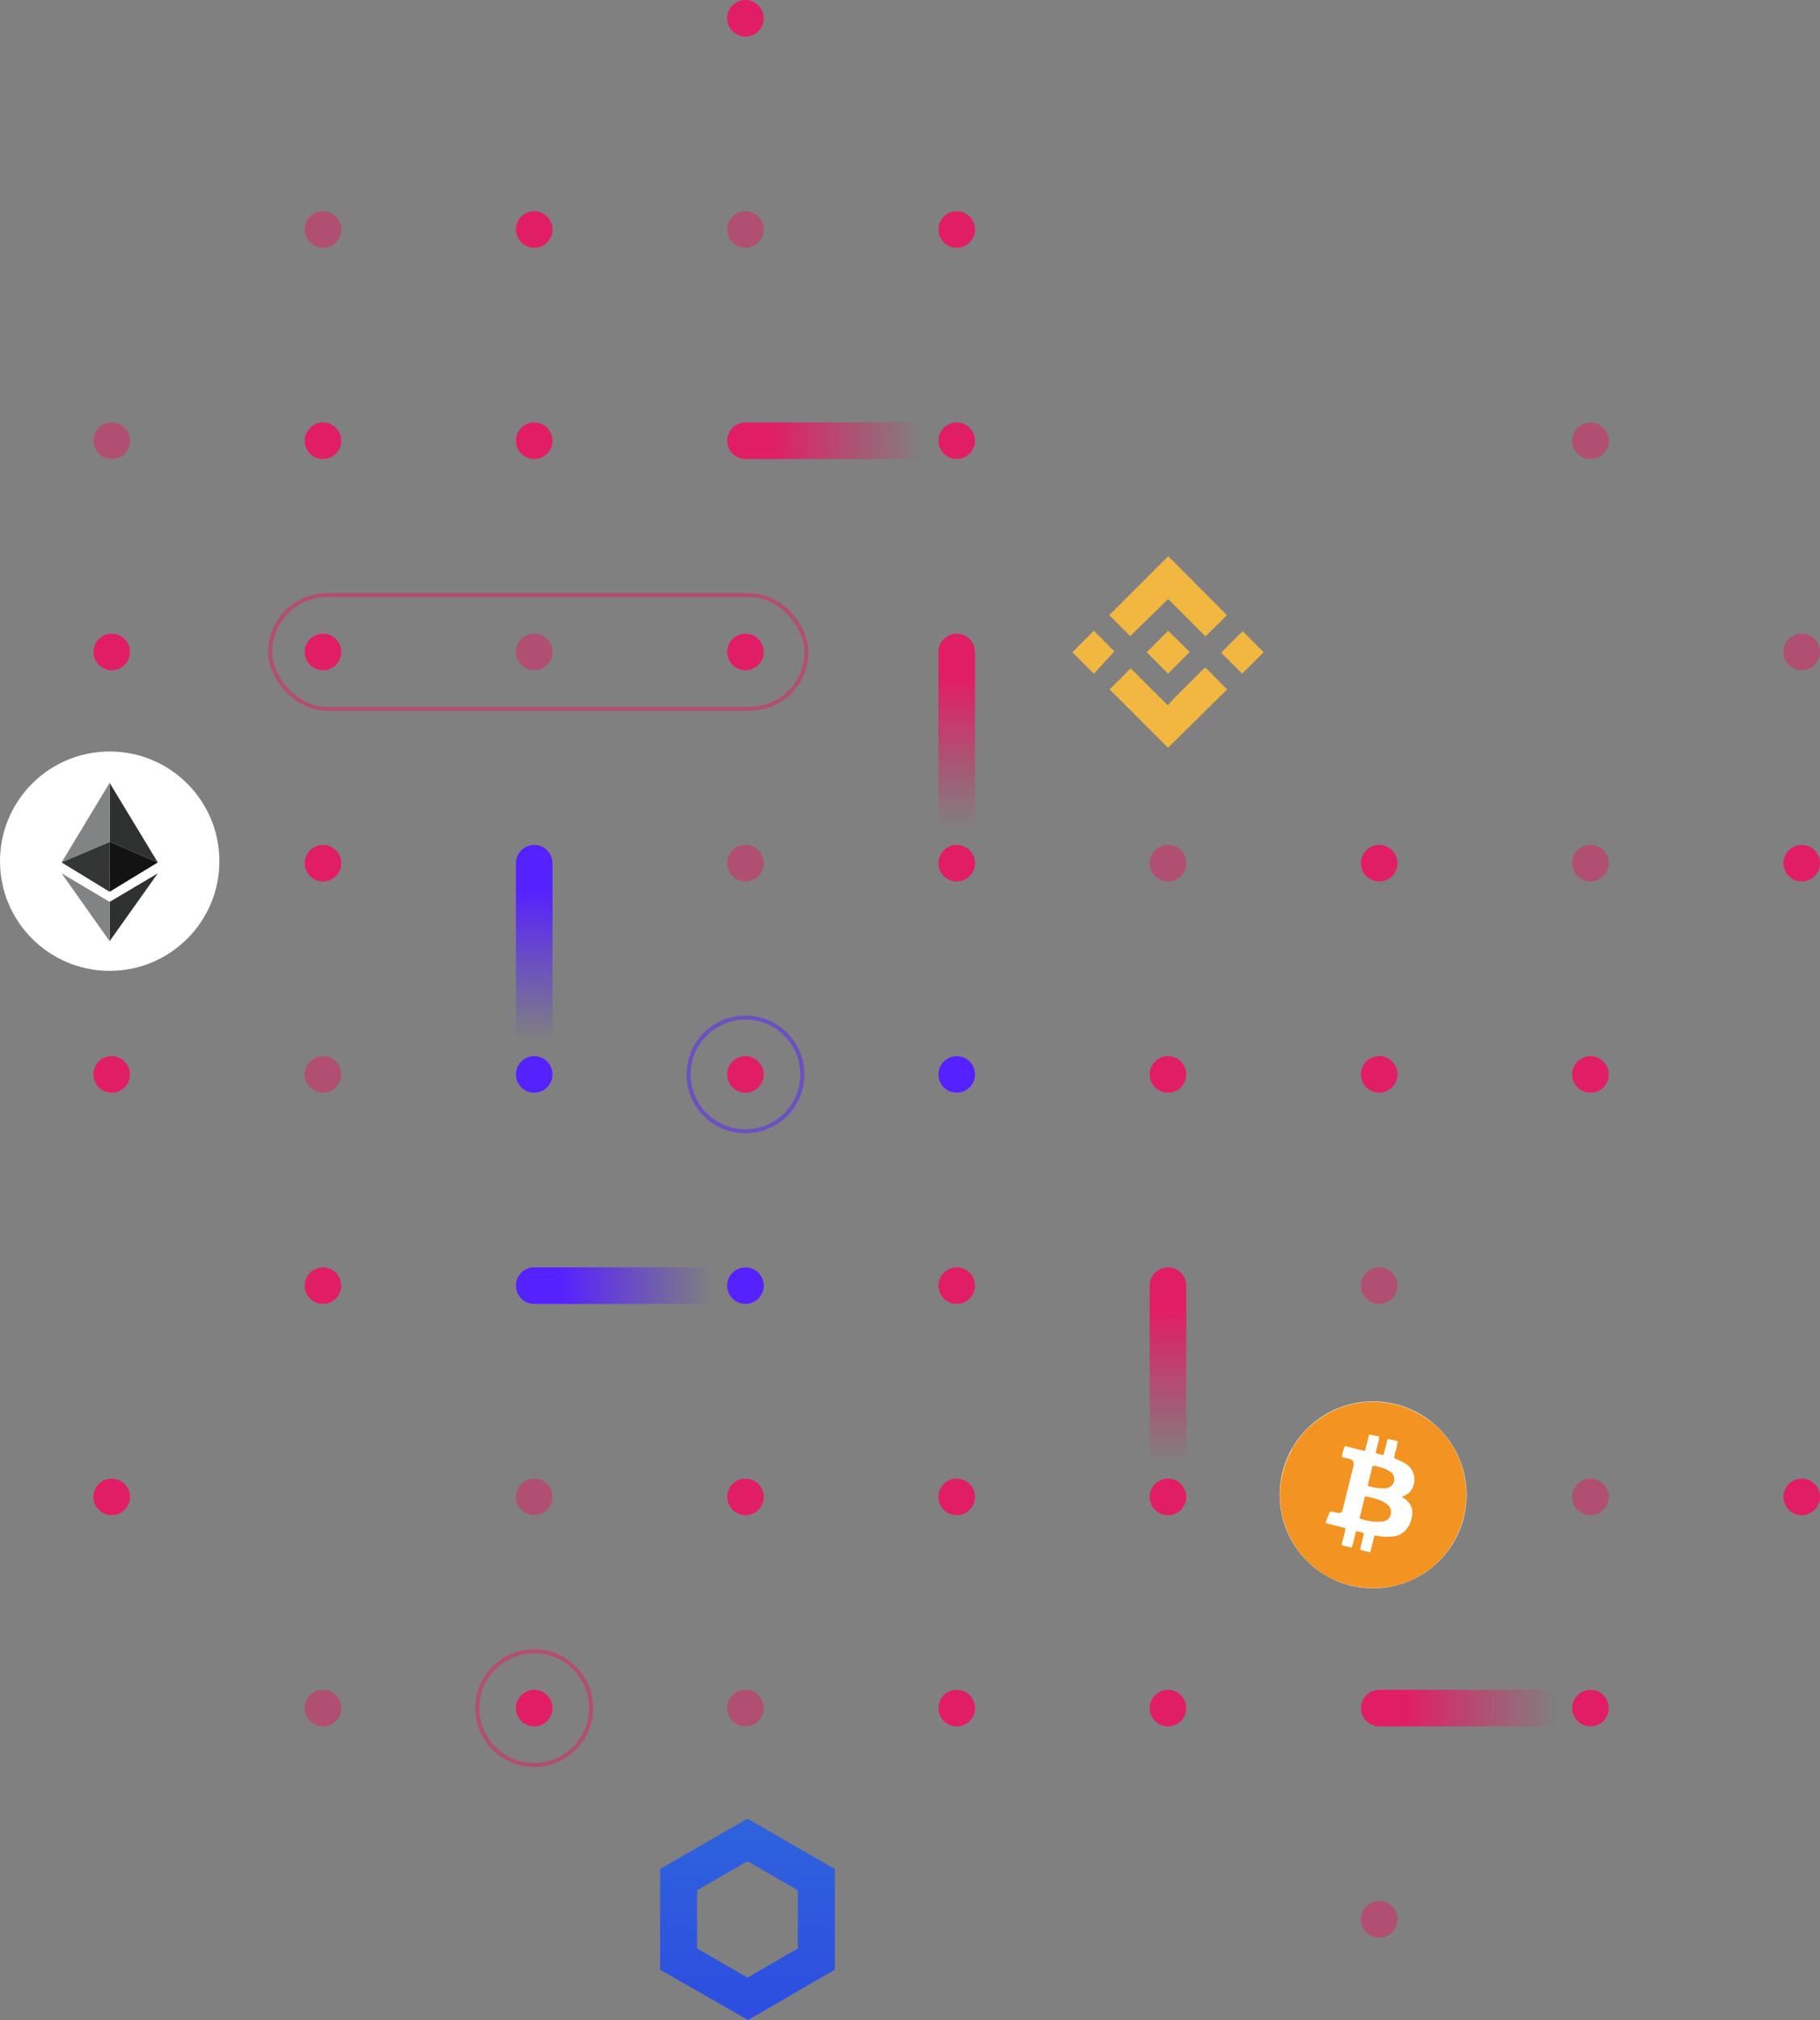 <svg xmlns="http://www.w3.org/2000/svg" xmlns:xlink="http://www.w3.org/1999/xlink" width="448" height="497.287" viewBox="0 0 448 497.287">
  <rect x="0" y="0" width="448" height="497.287" fill="#808080" stroke="none"/>
  <defs>
    <linearGradient id="linear-gradient" x2="1" gradientUnits="objectBoundingBox">
      <stop offset="0" stop-color="#e11e65"/>
      <stop offset="0.143" stop-color="#e11e65"/>
      <stop offset="1" stop-color="#e11e65" stop-opacity="0"/>
    </linearGradient>
    <linearGradient id="linear-gradient-2" x2="1" gradientUnits="objectBoundingBox">
      <stop offset="0" stop-color="#5621ff"/>
      <stop offset="0.143" stop-color="#5621ff"/>
      <stop offset="1" stop-color="#5621ff" stop-opacity="0"/>
    </linearGradient>
    <linearGradient id="linear-gradient-7" x1="0.5" x2="0.5" y2="1" gradientUnits="objectBoundingBox">
      <stop offset="0" stop-color="#2e63dd"/>
      <stop offset="1" stop-color="#2d4de0"/>
      <stop offset="1" stop-color="#2d4ce0"/>
    </linearGradient>
  </defs>
  <g id="Group_8" data-name="Group 8" transform="translate(-712 -136)">
    <circle id="Ellipse_1" data-name="Ellipse 1" cx="4.5" cy="4.5" r="4.5" transform="translate(891 136)" fill="#e11e65"/>
    <circle id="Ellipse_2" data-name="Ellipse 2" cx="4.5" cy="4.5" r="4.5" transform="translate(891 188)" fill="#e11e65" opacity="0.5"/>
    <circle id="Ellipse_8" data-name="Ellipse 8" cx="4.5" cy="4.5" r="4.5" transform="translate(891 240)" fill="#e11e65"/>
    <circle id="Ellipse_14" data-name="Ellipse 14" cx="4.5" cy="4.5" r="4.5" transform="translate(891 292)" fill="#e11e65"/>
    <circle id="Ellipse_17" data-name="Ellipse 17" cx="4.5" cy="4.5" r="4.5" transform="translate(891 344)" fill="#e11e65" opacity="0.5"/>
    <circle id="Ellipse_26" data-name="Ellipse 26" cx="4.5" cy="4.5" r="4.5" transform="translate(891 396)" fill="#e11e65"/>
    <circle id="Ellipse_34" data-name="Ellipse 34" cx="4.5" cy="4.5" r="4.5" transform="translate(891 448)" fill="#5621ff"/>
    <circle id="Ellipse_40" data-name="Ellipse 40" cx="4.5" cy="4.5" r="4.5" transform="translate(891 500)" fill="#e11e65"/>
    <circle id="Ellipse_47" data-name="Ellipse 47" cx="4.5" cy="4.5" r="4.5" transform="translate(891 552)" fill="#e11e65" opacity="0.5"/>
    <circle id="Ellipse_3" data-name="Ellipse 3" cx="4.5" cy="4.5" r="4.5" transform="translate(839 188)" fill="#e11e65"/>
    <circle id="Ellipse_6" data-name="Ellipse 6" cx="4.5" cy="4.5" r="4.5" transform="translate(839 240)" fill="#e11e65"/>
    <circle id="Ellipse_13" data-name="Ellipse 13" cx="4.5" cy="4.5" r="4.5" transform="translate(839 292)" fill="#e11e65" opacity="0.5"/>
    <circle id="Ellipse_18" data-name="Ellipse 18" cx="4.5" cy="4.5" r="4.5" transform="translate(839 344)" fill="#5621ff"/>
    <circle id="Ellipse_27" data-name="Ellipse 27" cx="4.5" cy="4.5" r="4.5" transform="translate(839 396)" fill="#5621ff"/>
    <circle id="Ellipse_35" data-name="Ellipse 35" cx="4.5" cy="4.5" r="4.5" transform="translate(839 448)" fill="#5621ff"/>
    <circle id="Ellipse_41" data-name="Ellipse 41" cx="4.5" cy="4.5" r="4.5" transform="translate(839 500)" fill="#e11e65" opacity="0.5"/>
    <circle id="Ellipse_54" data-name="Ellipse 54" cx="4.5" cy="4.5" r="4.5" transform="translate(735 500)" fill="#e11e65"/>
    <circle id="Ellipse_48" data-name="Ellipse 48" cx="4.5" cy="4.5" r="4.5" transform="translate(839 552)" fill="#e11e65"/>
    <circle id="Ellipse_53" data-name="Ellipse 53" cx="4.5" cy="4.5" r="4.5" transform="translate(787 552)" fill="#e11e65" opacity="0.5"/>
    <circle id="Ellipse_4" data-name="Ellipse 4" cx="4.5" cy="4.5" r="4.5" transform="translate(787 188)" fill="#e11e65" opacity="0.5"/>
    <circle id="Ellipse_7" data-name="Ellipse 7" cx="4.5" cy="4.5" r="4.5" transform="translate(787 240)" fill="#e11e65"/>
    <circle id="Ellipse_11" data-name="Ellipse 11" cx="4.5" cy="4.5" r="4.5" transform="translate(787 292)" fill="#e11e65"/>
    <circle id="Ellipse_19" data-name="Ellipse 19" cx="4.5" cy="4.5" r="4.5" transform="translate(787 344)" fill="#e11e65"/>
    <circle id="Ellipse_28" data-name="Ellipse 28" cx="4.5" cy="4.5" r="4.5" transform="translate(787 396)" fill="#e11e65" opacity="0.5"/>
    <circle id="Ellipse_36" data-name="Ellipse 36" cx="4.5" cy="4.5" r="4.5" transform="translate(787 448)" fill="#e11e65"/>
    <circle id="Ellipse_33" data-name="Ellipse 33" cx="4.5" cy="4.5" r="4.5" transform="translate(735 396)" fill="#e11e65"/>
    <circle id="Ellipse_10" data-name="Ellipse 10" cx="4.5" cy="4.5" r="4.5" transform="translate(735 240)" fill="#e11e65" opacity="0.5"/>
    <circle id="Ellipse_12" data-name="Ellipse 12" cx="4.5" cy="4.5" r="4.5" transform="translate(735 292)" fill="#e11e65"/>
    <circle id="Ellipse_5" data-name="Ellipse 5" cx="4.5" cy="4.5" r="4.5" transform="translate(943 188)" fill="#e11e65"/>
    <circle id="Ellipse_9" data-name="Ellipse 9" cx="4.5" cy="4.5" r="4.5" transform="translate(943 240)" fill="#e11e65"/>
    <circle id="Ellipse_15" data-name="Ellipse 15" cx="4.5" cy="4.5" r="4.5" transform="translate(943 292)" fill="#e11e65"/>
    <circle id="Ellipse_20" data-name="Ellipse 20" cx="4.5" cy="4.5" r="4.5" transform="translate(943 344)" fill="#e11e65"/>
    <circle id="Ellipse_29" data-name="Ellipse 29" cx="4.5" cy="4.5" r="4.5" transform="translate(943 396)" fill="#5621ff"/>
    <circle id="Ellipse_37" data-name="Ellipse 37" cx="4.5" cy="4.5" r="4.5" transform="translate(943 448)" fill="#e11e65"/>
    <circle id="Ellipse_42" data-name="Ellipse 42" cx="4.5" cy="4.5" r="4.5" transform="translate(943 500)" fill="#e11e65"/>
    <circle id="Ellipse_49" data-name="Ellipse 49" cx="4.5" cy="4.5" r="4.5" transform="translate(943 552)" fill="#e11e65"/>
    <circle id="Ellipse_21" data-name="Ellipse 21" cx="4.5" cy="4.5" r="4.5" transform="translate(995 344)" fill="#e11e65" opacity="0.5"/>
    <circle id="Ellipse_30" data-name="Ellipse 30" cx="4.5" cy="4.5" r="4.5" transform="translate(995 396)" fill="#e11e65"/>
    <circle id="Ellipse_38" data-name="Ellipse 38" cx="4.5" cy="4.5" r="4.5" transform="translate(995 448)" fill="#e11e65"/>
    <circle id="Ellipse_43" data-name="Ellipse 43" cx="4.5" cy="4.5" r="4.5" transform="translate(995 500)" fill="#e11e65"/>
    <circle id="Ellipse_50" data-name="Ellipse 50" cx="4.5" cy="4.5" r="4.5" transform="translate(995 552)" fill="#e11e65"/>
    <circle id="Ellipse_22" data-name="Ellipse 22" cx="4.5" cy="4.5" r="4.5" transform="translate(1047 344)" fill="#e11e65"/>
    <circle id="Ellipse_31" data-name="Ellipse 31" cx="4.5" cy="4.5" r="4.5" transform="translate(1047 396)" fill="#e11e65"/>
    <circle id="Ellipse_39" data-name="Ellipse 39" cx="4.5" cy="4.5" r="4.5" transform="translate(1047 448)" fill="#e11e65" opacity="0.5"/>
    <circle id="Ellipse_44" data-name="Ellipse 44" cx="4.5" cy="4.5" r="4.5" transform="translate(1047 500)" fill="#e11e65"/>
    <circle id="Ellipse_51" data-name="Ellipse 51" cx="4.5" cy="4.5" r="4.5" transform="translate(1047 552)" fill="#e11e65"/>
    <circle id="Ellipse_56" data-name="Ellipse 56" cx="4.5" cy="4.5" r="4.5" transform="translate(1047 604)" fill="#e11e65" opacity="0.5"/>
    <circle id="Ellipse_45" data-name="Ellipse 45" cx="4.5" cy="4.5" r="4.5" transform="translate(1099 500)" fill="#e11e65" opacity="0.5"/>
    <circle id="Ellipse_52" data-name="Ellipse 52" cx="4.5" cy="4.5" r="4.5" transform="translate(1099 552)" fill="#e11e65"/>
    <circle id="Ellipse_46" data-name="Ellipse 46" cx="4.5" cy="4.5" r="4.5" transform="translate(1151 500)" fill="#e11e65"/>
    <circle id="Ellipse_23" data-name="Ellipse 23" cx="4.5" cy="4.5" r="4.5" transform="translate(1099 344)" fill="#e11e65" opacity="0.5"/>
    <circle id="Ellipse_59" data-name="Ellipse 59" cx="4.5" cy="4.5" r="4.5" transform="translate(1099 240)" fill="#e11e65" opacity="0.5"/>
    <circle id="Ellipse_32" data-name="Ellipse 32" cx="4.5" cy="4.5" r="4.5" transform="translate(1099 396)" fill="#e11e65"/>
    <circle id="Ellipse_24" data-name="Ellipse 24" cx="4.5" cy="4.5" r="4.5" transform="translate(1151 344)" fill="#e11e65"/>
    <circle id="Ellipse_25" data-name="Ellipse 25" cx="4.5" cy="4.5" r="4.5" transform="translate(1151 292)" fill="#e11e65" opacity="0.5"/>
    <rect id="Rectangle_1" data-name="Rectangle 1" width="43" height="9" transform="translate(896 240)" fill="url(#linear-gradient)"/>
    <rect id="Rectangle_2" data-name="Rectangle 2" width="43" height="9" transform="translate(844 448)" fill="url(#linear-gradient-2)"/>
    <rect id="Rectangle_3" data-name="Rectangle 3" width="43" height="9" transform="translate(1052 552)" fill="url(#linear-gradient)"/>
    <rect id="Rectangle_4" data-name="Rectangle 4" width="43" height="9" transform="translate(1004 453) rotate(90)" fill="url(#linear-gradient)"/>
    <rect id="Rectangle_5" data-name="Rectangle 5" width="43" height="9" transform="translate(848 349) rotate(90)" fill="url(#linear-gradient-2)"/>
    <rect id="Rectangle_6" data-name="Rectangle 6" width="43" height="9" transform="translate(952 297) rotate(90)" fill="url(#linear-gradient)"/>
    <circle id="Ellipse_57" data-name="Ellipse 57" cx="27" cy="27" r="27" transform="translate(712 321)" fill="#fff"/>
    <g id="eth" transform="translate(727.158 328.718)">
      <path id="Path_1" data-name="Path 1" d="M249.982,6.554,261.84,26.148,250.026,21.1Z" transform="translate(-238.157 -6.554)" fill="#2f3030"/>
      <path id="Path_2" data-name="Path 2" d="M102.39,26.148,114.215,6.554l.044,14.545Z" transform="translate(-102.39 -6.554)" fill="#828384"/>
      <path id="Path_3" data-name="Path 3" d="M114.215,200.366l-11.825-7.225,11.869-5.049Z" transform="translate(-102.39 -173.547)" fill="#343535"/>
      <path id="Path_4" data-name="Path 4" d="M261.84,193.141l-11.814-5.049-.044,12.274Z" transform="translate(-238.157 -173.547)" fill="#131313"/>
      <path id="Path_5" data-name="Path 5" d="M249.982,291.626,261.84,284.6,249.982,301.3Z" transform="translate(-238.157 -262.32)" fill="#2f3030"/>
      <path id="Path_6" data-name="Path 6" d="M114.215,291.626,102.39,284.6,114.215,301.3Z" transform="translate(-102.39 -262.32)" fill="#828384"/>
    </g>
    <g id="Group_2" data-name="Group 2" transform="translate(176.047 298.047)">
      <circle id="Ellipse_58" data-name="Ellipse 58" cx="23" cy="23" r="23" transform="translate(850.953 182.953)" fill="#fff"/>
      <path id="btc" d="M12.79,19.137c.733-1.024,1.414-2.082,2.24-3.041A23.333,23.333,0,0,1,25.743,9.025a22.7,22.7,0,0,1,9.4-.871A22.467,22.467,0,0,1,41.862,9.98a27.507,27.507,0,0,1,3.71,2.085,21.592,21.592,0,0,1,5.95,5.949,22.271,22.271,0,0,1,3.455,8.245,21.811,21.811,0,0,1,.428,6.323,23.332,23.332,0,0,1-5.4,13.206,22.653,22.653,0,0,1-4.863,4.322A21.956,21.956,0,0,1,41.2,52.2,22.254,22.254,0,0,1,34,53.826a24.052,24.052,0,0,1-5.255-.263,24.66,24.66,0,0,1-4.379-1.188A21.8,21.8,0,0,1,20.4,50.46,23.358,23.358,0,0,1,15.575,46.4,22.789,22.789,0,0,1,11.7,40.572a23.2,23.2,0,0,1-2.126-9.548,25.63,25.63,0,0,1,.3-3.735,1.9,1.9,0,0,0,0-.271c.146-.091.133-.249.159-.387a23.193,23.193,0,0,1,1.846-5.6A13.669,13.669,0,0,0,12.79,19.137Zm26.784,12.3a8.173,8.173,0,0,0,1.679-.936,4.6,4.6,0,0,0-.641-7.21,19.18,19.18,0,0,0-2.925-1.417c.173-1.4.733-2.711.915-4.145a19.411,19.411,0,0,0-2.512-.589l-1.015,3.978a8.824,8.824,0,0,1-1.915-.52c.219-1.368.739-2.65.881-4.023a22.954,22.954,0,0,0-2.5-.521l-1.006,4.013c-1.706-.261-3.272-.848-4.993-1.164a10.557,10.557,0,0,0-.7,2.692c.561.132,1.048.249,1.536.362,1.233.285,1.57.959,1.278,2.037-.208.767-.4,1.539-.588,2.31q-1.033,4.158-2.065,8.317a.908.908,0,0,1-1.179.735,10.281,10.281,0,0,0-1.9-.351,26.367,26.367,0,0,0-1.1,2.847l4.881,1.244c-.125,1.446-.724,2.769-.9,4.225l2.429.582c.537-1.335.661-2.738,1.162-4.119.6.31,1.274.22,1.865.611l-.968,4a25.457,25.457,0,0,0,2.544.644l1.006-4.03a.657.657,0,0,1,.489-.055,12.634,12.634,0,0,0,4.057.2,4.794,4.794,0,0,0,3.056-1.461,6.5,6.5,0,0,0,1.624-3.473,4.072,4.072,0,0,0-.481-3.049A5.191,5.191,0,0,0,39.574,31.436Zm-9.7,5.482a11.847,11.847,0,0,0,5.041.535,2.219,2.219,0,0,0,1.9-1.569,2.279,2.279,0,0,0-.539-2.365,5.807,5.807,0,0,0-2.442-1.408,13.2,13.2,0,0,0-3.327-.806l-1.328,5.4C29.463,36.792,29.666,36.866,29.874,36.918Zm5.847-7.637a2.243,2.243,0,0,0,1.9-1.559,2.2,2.2,0,0,0-.846-2.489,7.92,7.92,0,0,0-3.087-1.268,2.278,2.278,0,0,0-1.308-.167l-1.2,4.869A11.7,11.7,0,0,0,35.721,29.281Z" transform="translate(841.429 175.046)" fill="#f39321"/>
    </g>
    <path id="XMLID_4_" d="M-701.646,792.053l-14.6,14.4-14.359-14.359c1.651-1.661,3.4-3.409,5.177-5.2l9.133,9.133c.527-.6.967-1.133,1.446-1.622,2.393-2.413,4.816-4.806,7.2-7.228.449-.459.7-.44,1.133.01,1.407,1.485,2.852,2.93,4.288,4.386C-702.085,791.711-701.919,791.828-701.646,792.053Zm-5.372-13.011-9.192-9.192c-3.214,3.145-6.3,6.154-9.348,9.123-1.641-1.651-3.419-3.429-5.148-5.167,4.786-4.786,9.612-9.6,14.515-14.506,4.747,4.767,9.592,9.641,14.447,14.525C-703.5,775.574-705.25,777.293-707.018,779.041Zm-3.888,3.829-5.324,5.353-5.265-5.294c1.709-1.709,3.526-3.517,5.285-5.275C-714.491,779.354-712.664,781.142-710.906,782.871Zm12.913,5.353c-1.729-1.729-3.487-3.5-5.177-5.187q2.637-2.623,5.314-5.294c1.67,1.69,3.429,3.458,5.148,5.2Zm-36.5.02c-1.875-1.866-3.614-3.614-5.3-5.294l5.294-5.294c1.68,1.69,3.448,3.468,5.05,5.07C-731.165,784.6-732.855,786.446-734.5,788.243Z" transform="translate(1715.754 -486.375)" fill="#f2b740"/>
    <path id="link" d="M59.99,6,55.438,8.611l-12.4,7.163L38.5,18.4V43.188L43.052,45.8,55.56,52.963l4.552,2.611,4.552-2.611L76.948,45.8,81.5,43.188V18.4l-4.552-2.611-12.4-7.163C64.542,8.621,59.99,6,59.99,6Zm-12.4,31.955V23.629l12.4-7.163,12.4,7.163V37.955l-12.4,7.163Z" transform="translate(836 577.713)" fill="url(#linear-gradient-7)"/>
    <g id="Ellipse_60" data-name="Ellipse 60" transform="translate(829 542)" fill="none" stroke="#e11e65" stroke-width="1" opacity="0.5">
      <circle cx="14.5" cy="14.5" r="14.5" stroke="none"/>
      <circle cx="14.5" cy="14.5" r="14" fill="none"/>
    </g>
    <g id="Ellipse_61" data-name="Ellipse 61" transform="translate(881 386)" fill="none" stroke="#5621ff" stroke-width="1" opacity="0.5">
      <circle cx="14.5" cy="14.5" r="14.5" stroke="none"/>
      <circle cx="14.5" cy="14.5" r="14" fill="none"/>
    </g>
    <g id="Rectangle_8" data-name="Rectangle 8" transform="translate(778 282)" fill="none" stroke="#e11e65" stroke-width="1" opacity="0.5">
      <rect width="133" height="29" rx="14.5" stroke="none"/>
      <rect x="0.5" y="0.5" width="132" height="28" rx="14" fill="none"/>
    </g>
  </g>
</svg>
